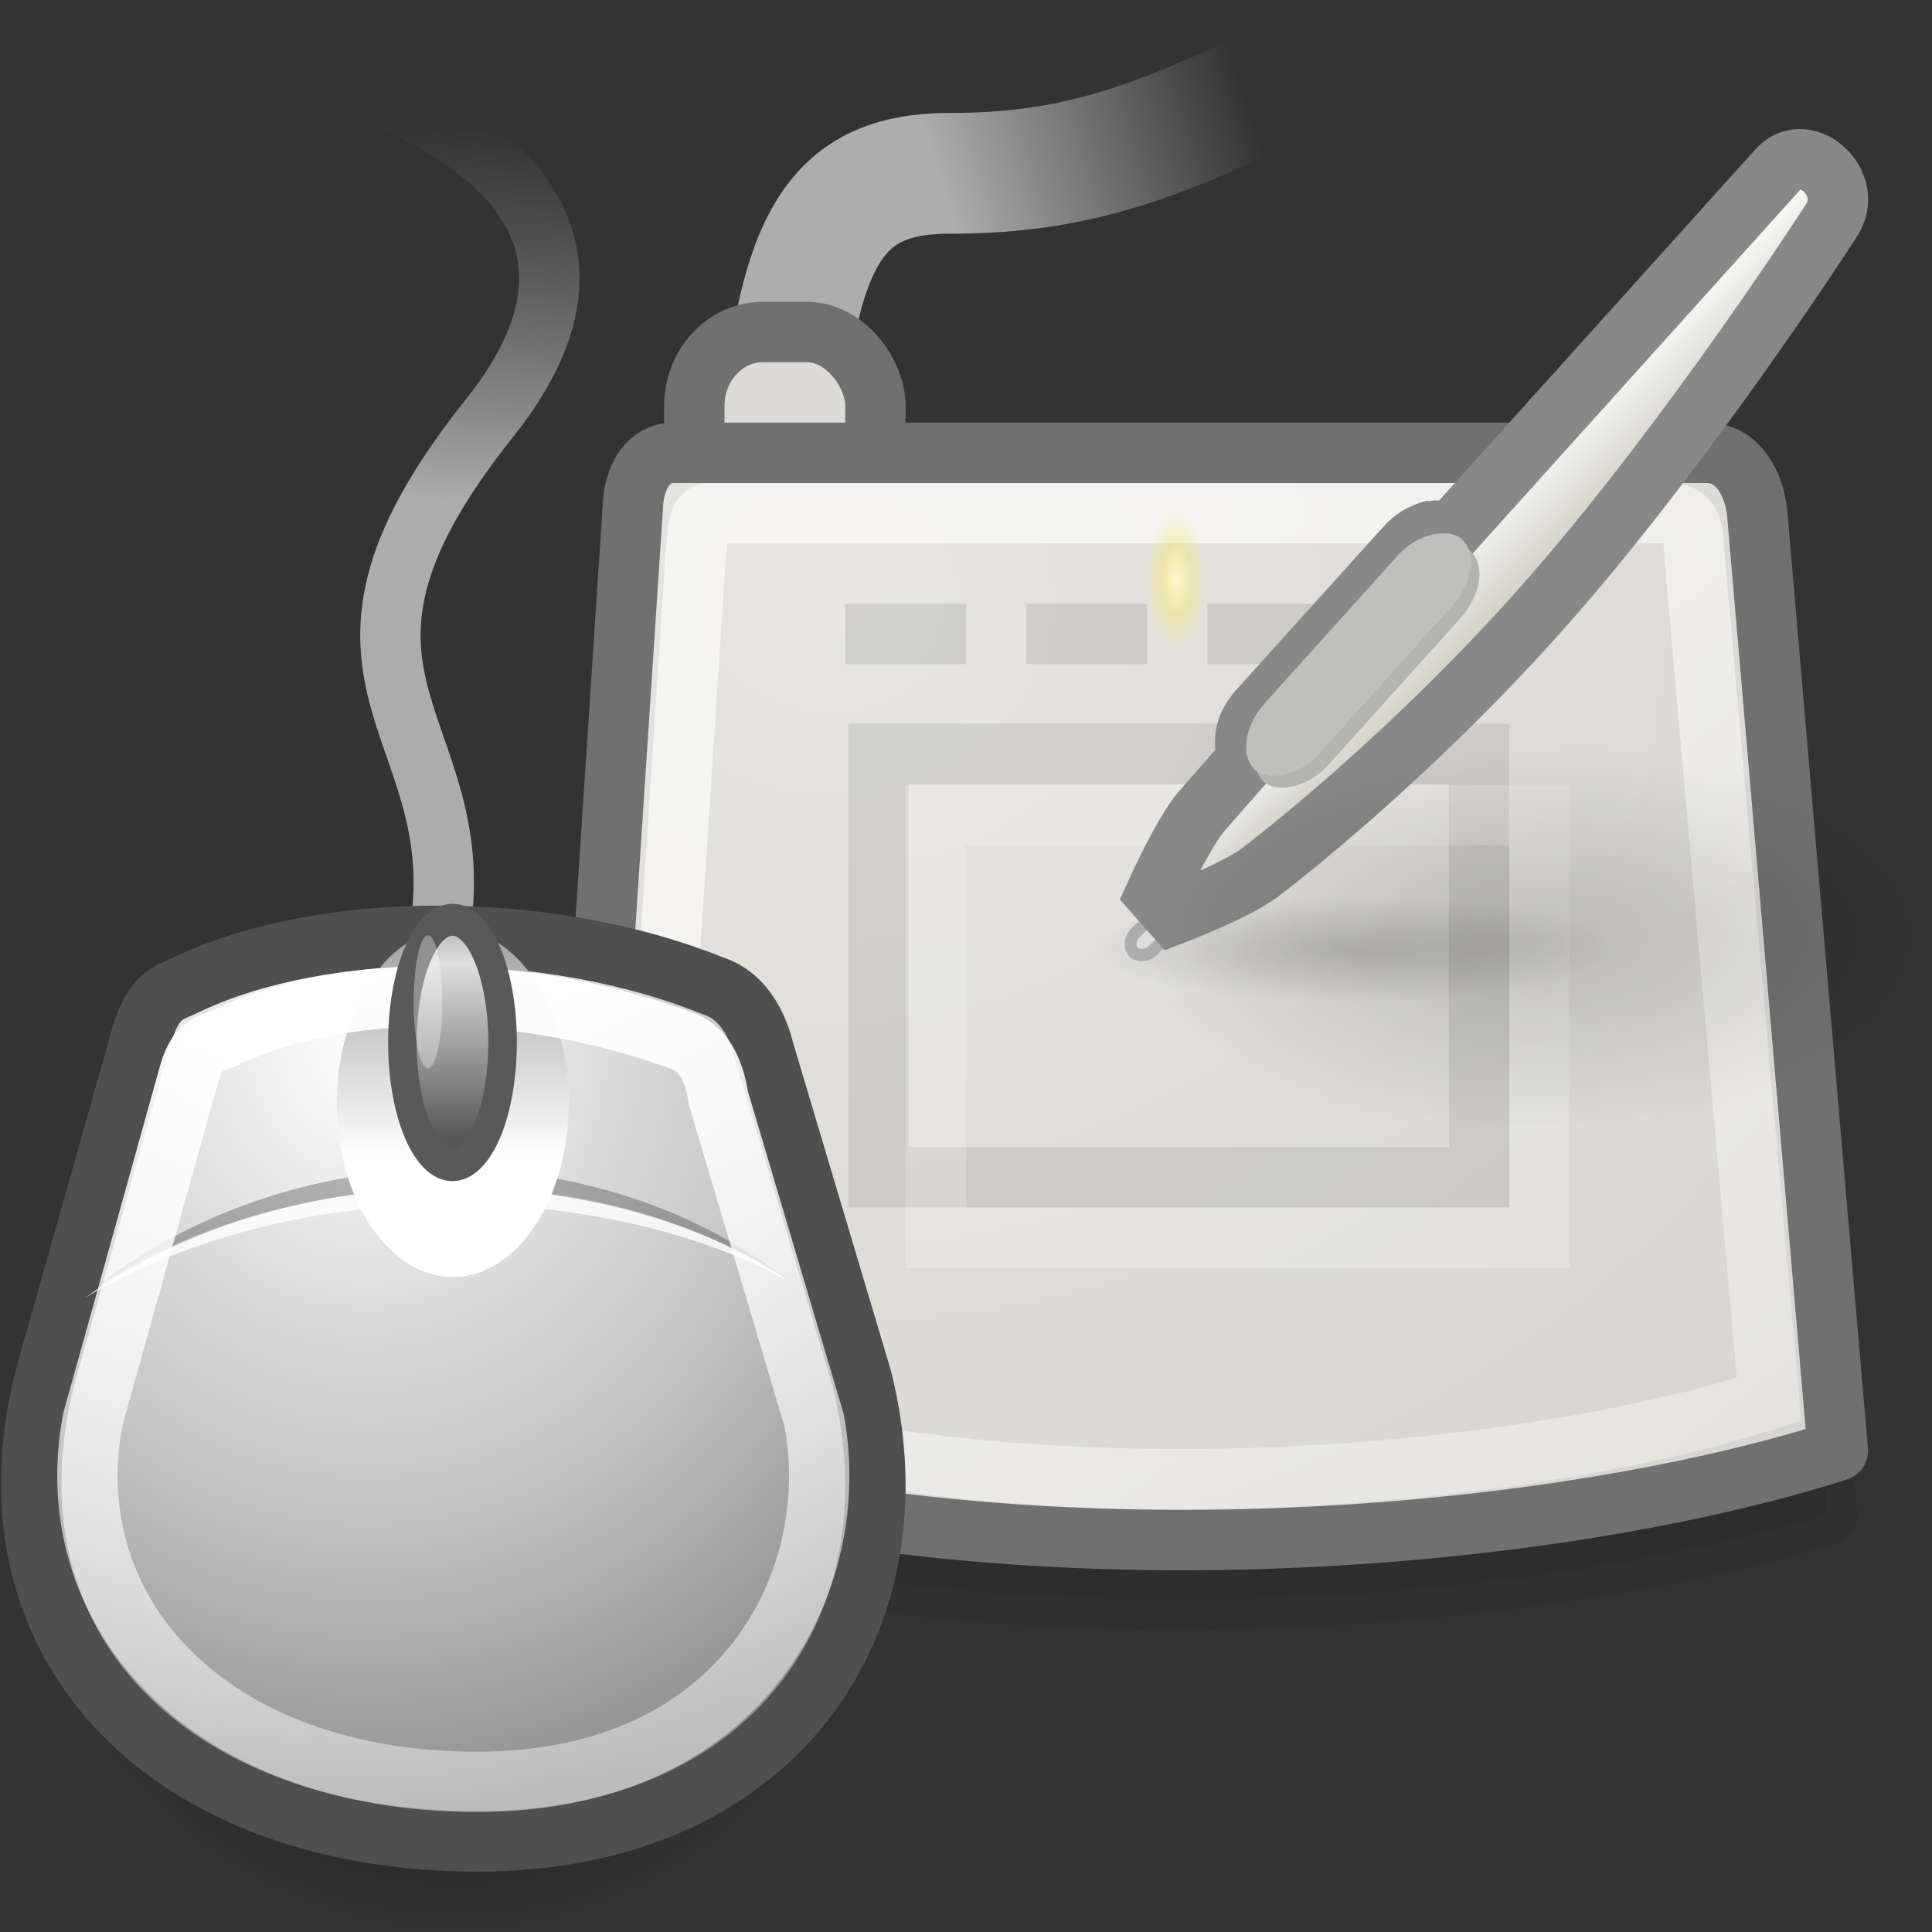<?xml version="1.0" encoding="UTF-8" standalone="no"?>
<!-- Created with Inkscape (http://www.inkscape.org/) -->
<svg
   xmlns:dc="http://purl.org/dc/elements/1.1/"
   xmlns:cc="http://creativecommons.org/ns#"
   xmlns:rdf="http://www.w3.org/1999/02/22-rdf-syntax-ns#"
   xmlns:svg="http://www.w3.org/2000/svg"
   xmlns="http://www.w3.org/2000/svg"
   xmlns:xlink="http://www.w3.org/1999/xlink"
   xmlns:sodipodi="http://sodipodi.sourceforge.net/DTD/sodipodi-0.dtd"
   xmlns:inkscape="http://www.inkscape.org/namespaces/inkscape"
   inkscape:export-ydpi="90.000000"
   inkscape:export-xdpi="90.000000"
   inkscape:export-filename="/home/jimmac/Desktop/wi-fi.png"
   width="32"
   height="32"
   id="svg11300"
   sodipodi:version="0.32"
   inkscape:version="0.46"
   sodipodi:docbase="/home/lapo/Desktop/tango-icon-theme/32x32/categories"
   sodipodi:docname="preferences-desktop-peripherals.svg"
   version="1.0"
   inkscape:output_extension="org.inkscape.output.svg.inkscape">
  <rect width="100%" height="100%" fill="#333333" stroke="none"/>
  <defs
     id="defs3">
    <inkscape:perspective
       sodipodi:type="inkscape:persp3d"
       inkscape:vp_x="0 : 16 : 1"
       inkscape:vp_y="0 : 1000 : 0"
       inkscape:vp_z="32 : 16 : 1"
       inkscape:persp3d-origin="16 : 10.666667 : 1"
       id="perspective95" />
    <linearGradient
       id="linearGradient11621">
      <stop
         id="stop11623"
         offset="0"
         style="stop-color:#b1b1b1;stop-opacity:1;" />
      <stop
         style="stop-color:#dfdfdf;stop-opacity:1;"
         offset="0.2"
         id="stop11629" />
      <stop
         id="stop11625"
         offset="1"
         style="stop-color:#565656;stop-opacity:1;" />
    </linearGradient>
    <linearGradient
       id="linearGradient11635"
       inkscape:collect="always">
      <stop
         id="stop11637"
         offset="0"
         style="stop-color:#ffffff;stop-opacity:1;" />
      <stop
         id="stop11639"
         offset="1"
         style="stop-color:#ffffff;stop-opacity:0;" />
    </linearGradient>
    <linearGradient
       id="linearGradient11950">
      <stop
         id="stop11952"
         offset="0"
         style="stop-color:#ffffff;stop-opacity:1;" />
      <stop
         id="stop11954"
         offset="1"
         style="stop-color:#a9a9a9;stop-opacity:1;" />
    </linearGradient>
    <linearGradient
       id="linearGradient11597">
      <stop
         id="stop11599"
         offset="0"
         style="stop-color:#ffffff;stop-opacity:1;" />
      <stop
         style="stop-color:#d9d9d9;stop-opacity:1;"
         offset="0.373"
         id="stop11643" />
      <stop
         id="stop11964"
         offset="0.603"
         style="stop-color:#c5c5c5;stop-opacity:1;" />
      <stop
         id="stop11601"
         offset="1"
         style="stop-color:#909090;stop-opacity:1;" />
    </linearGradient>
    <linearGradient
       id="linearGradient12270">
      <stop
         id="stop12272"
         offset="0"
         style="stop-color:#acacac;stop-opacity:1;" />
      <stop
         id="stop12274"
         offset="1"
         style="stop-color:#8d8d8d;stop-opacity:0;" />
    </linearGradient>
    <linearGradient
       id="linearGradient11607"
       inkscape:collect="always">
      <stop
         id="stop11609"
         offset="0"
         style="stop-color:#000000;stop-opacity:1;" />
      <stop
         id="stop11611"
         offset="1"
         style="stop-color:#000000;stop-opacity:0;" />
    </linearGradient>
    <linearGradient
       inkscape:collect="always"
       id="linearGradient12804">
      <stop
         style="stop-color:#ffffff;stop-opacity:1;"
         offset="0"
         id="stop12806" />
      <stop
         style="stop-color:#ffffff;stop-opacity:0;"
         offset="1"
         id="stop12808" />
    </linearGradient>
    <linearGradient
       inkscape:collect="always"
       id="linearGradient12794">
      <stop
         style="stop-color:#fce94f;stop-opacity:1;"
         offset="0"
         id="stop12796" />
      <stop
         style="stop-color:#fce94f;stop-opacity:0;"
         offset="1"
         id="stop12798" />
    </linearGradient>
    <linearGradient
       inkscape:collect="always"
       id="linearGradient12780">
      <stop
         style="stop-color:#000000;stop-opacity:1;"
         offset="0"
         id="stop12782" />
      <stop
         style="stop-color:#000000;stop-opacity:0;"
         offset="1"
         id="stop12784" />
    </linearGradient>
    <linearGradient
       id="linearGradient12763">
      <stop
         style="stop-color:#fbfbfa;stop-opacity:1;"
         offset="0"
         id="stop12765" />
      <stop
         style="stop-color:#bbbbaa;stop-opacity:1;"
         offset="1"
         id="stop12767" />
    </linearGradient>
    <linearGradient
       inkscape:collect="always"
       id="linearGradient12749">
      <stop
         style="stop-color:#adadad;stop-opacity:1;"
         offset="0"
         id="stop12751" />
      <stop
         style="stop-color:#adadad;stop-opacity:0;"
         offset="1"
         id="stop12753" />
    </linearGradient>
    <linearGradient
       inkscape:collect="always"
       id="linearGradient11844">
      <stop
         style="stop-color:#ffffff;stop-opacity:1;"
         offset="0"
         id="stop11846" />
      <stop
         style="stop-color:#ffffff;stop-opacity:0;"
         offset="1"
         id="stop11848" />
    </linearGradient>
    <linearGradient
       id="linearGradient11834">
      <stop
         style="stop-color:#e6e5e1;stop-opacity:1;"
         offset="0"
         id="stop11836" />
      <stop
         style="stop-color:#d2d0c9;stop-opacity:1;"
         offset="1"
         id="stop11838" />
    </linearGradient>
    <radialGradient
       inkscape:collect="always"
       xlink:href="#linearGradient12780"
       id="radialGradient22963"
       gradientUnits="userSpaceOnUse"
       gradientTransform="matrix(1,0,0,0.109,0,24.293)"
       cx="31.438"
       cy="27.25"
       fx="31.438"
       fy="27.25"
       r="8.062" />
    <linearGradient
       inkscape:collect="always"
       xlink:href="#linearGradient11635"
       id="linearGradient2138"
       gradientUnits="userSpaceOnUse"
       gradientTransform="matrix(0.328,0,0,0.382,-25.439,12.854)"
       x1="12.521"
       y1="8.229"
       x2="17.907"
       y2="69.314" />
    <radialGradient
       inkscape:collect="always"
       xlink:href="#linearGradient11597"
       id="radialGradient2145"
       gradientUnits="userSpaceOnUse"
       gradientTransform="matrix(0.866,0,0,0.96,-36.751,3.604)"
       cx="20.589"
       cy="14.245"
       fx="20.589"
       fy="14.245"
       r="13.262" />
    <linearGradient
       inkscape:collect="always"
       xlink:href="#linearGradient12270"
       id="linearGradient2148"
       gradientUnits="userSpaceOnUse"
       gradientTransform="matrix(0.39,0,0,0.428,-26.935,11.243)"
       x1="24.441"
       y1="-6.88"
       x2="25.278"
       y2="-21.403" />
    <linearGradient
       inkscape:collect="always"
       xlink:href="#linearGradient11621"
       id="linearGradient2151"
       gradientUnits="userSpaceOnUse"
       x1="23.991"
       y1="6.584"
       x2="23.991"
       y2="15.069" />
    <linearGradient
       inkscape:collect="always"
       xlink:href="#linearGradient11950"
       id="linearGradient2153"
       gradientUnits="userSpaceOnUse"
       x1="23.991"
       y1="12.83"
       x2="23.991"
       y2="7.188" />
    <radialGradient
       inkscape:collect="always"
       xlink:href="#linearGradient11607"
       id="radialGradient2155"
       gradientUnits="userSpaceOnUse"
       gradientTransform="matrix(1,0,0,0.619,0,12.307)"
       cx="24.345"
       cy="32.343"
       fx="24.345"
       fy="32.343"
       r="22.829" />
    <linearGradient
       inkscape:collect="always"
       xlink:href="#linearGradient12763"
       id="linearGradient3063"
       gradientUnits="userSpaceOnUse"
       gradientTransform="matrix(0.533,0,0,0.533,-28.852,-0.881)"
       x1="97.502"
       y1="20.08"
       x2="100.603"
       y2="23.08" />
    <linearGradient
       inkscape:collect="always"
       xlink:href="#linearGradient11844"
       id="linearGradient3068"
       gradientUnits="userSpaceOnUse"
       gradientTransform="matrix(0.507,0,0,0.526,7.622,4.564)"
       x1="17.644"
       y1="13.677"
       x2="58.262"
       y2="69.427" />
    <radialGradient
       inkscape:collect="always"
       xlink:href="#linearGradient11834"
       id="radialGradient3079"
       gradientUnits="userSpaceOnUse"
       gradientTransform="matrix(1.54,0,0,1.328,-5.979,-1.392)"
       cx="12.812"
       cy="8.541"
       fx="12.812"
       fy="8.541"
       r="19.971" />
    <linearGradient
       inkscape:collect="always"
       xlink:href="#linearGradient12749"
       id="linearGradient3084"
       gradientUnits="userSpaceOnUse"
       x1="16.25"
       y1="3.438"
       x2="25.5"
       y2="0.438"
       gradientTransform="matrix(0.539,0,0,0.555,6.845,1.206)" />
    <radialGradient
       inkscape:collect="always"
       xlink:href="#linearGradient12804"
       id="radialGradient3086"
       gradientUnits="userSpaceOnUse"
       gradientTransform="matrix(1,0,0,2.171,0,-18.022)"
       cx="24.02"
       cy="15.385"
       fx="24.02"
       fy="15.385"
       r="0.773" />
    <radialGradient
       inkscape:collect="always"
       xlink:href="#linearGradient12794"
       id="radialGradient3088"
       gradientUnits="userSpaceOnUse"
       gradientTransform="matrix(1,0,0,2.171,0,-18.022)"
       cx="24.02"
       cy="15.385"
       fx="24.02"
       fy="15.385"
       r="0.773" />
    <radialGradient
       inkscape:collect="always"
       xlink:href="#linearGradient12780"
       id="radialGradient3090"
       gradientUnits="userSpaceOnUse"
       gradientTransform="matrix(1,0,0,0.109,0,24.293)"
       cx="31.438"
       cy="27.25"
       fx="31.438"
       fy="27.25"
       r="8.062" />
  </defs>
  <sodipodi:namedview
     stroke="#ef2929"
     fill="#fce94f"
     id="base"
     pagecolor="#ffffff"
     bordercolor="#666"
     borderopacity="1"
     inkscape:pageopacity="0.0"
     inkscape:pageshadow="2"
     inkscape:zoom="1"
     inkscape:cx="-158.28068"
     inkscape:cy="-21.998853"
     inkscape:current-layer="layer1"
     showgrid="false"
     inkscape:grid-bbox="true"
     inkscape:document-units="px"
     inkscape:showpageshadow="false"
     inkscape:window-width="1034"
     inkscape:window-height="818"
     inkscape:window-x="236"
     inkscape:window-y="30"
     width="32px"
     height="32px"
     showborder="false" />
  <g
     id="layer1"
     inkscape:label="Layer 1"
     inkscape:groupmode="layer">
    <g
       id="g3108">
      <path
         sodipodi:nodetypes="czc"
         id="path12747"
         d="M 12.84,8.838 C 13.042,4.189 13.615,2.871 15.737,2.871 C 17.926,2.871 19.374,2.316 22.203,0.859"
         style="color:black;fill:none;fill-opacity:1;fill-rule:evenodd;stroke:url(#linearGradient3084);stroke-width:2;stroke-linecap:butt;stroke-linejoin:miter;marker:none;marker-start:none;marker-mid:none;marker-end:none;stroke-miterlimit:4;stroke-dasharray:none;stroke-dashoffset:0;stroke-opacity:1;visibility:visible;display:inline;overflow:visible"
         inkscape:r_cx="true"
         inkscape:r_cy="true" />
      <rect
         ry="1.225"
         rx="1.132"
         y="5.5"
         x="11.5"
         height="3"
         width="3"
         id="rect11872"
         style="color:black;fill:#dddbd6;fill-opacity:1;fill-rule:evenodd;stroke:#707070;stroke-width:1;stroke-linecap:butt;stroke-linejoin:miter;marker:none;marker-start:none;marker-mid:none;marker-end:none;stroke-miterlimit:4;stroke-dasharray:none;stroke-dashoffset:0;stroke-opacity:1;visibility:visible;display:inline;overflow:visible"
         inkscape:r_cx="true"
         inkscape:r_cy="true" />
      <path
         style="opacity:0.057;color:black;fill:black;fill-opacity:1;fill-rule:evenodd;stroke:black;stroke-width:1;stroke-linecap:butt;stroke-linejoin:round;marker:none;marker-start:none;marker-mid:none;marker-end:none;stroke-miterlimit:4;stroke-dasharray:none;stroke-dashoffset:0;stroke-opacity:1;visibility:visible;display:inline;overflow:visible"
         d="M 11.175,9.284 C 10.784,9.292 10.575,9.628 10.525,10.02 L 9.5,25.085 C 16.365,27.351 25.532,26.551 30.265,25.085 L 28.942,10.223 C 28.892,9.789 28.642,9.292 28.125,9.284 L 11.175,9.284 z "
         id="path11870"
         sodipodi:nodetypes="ccccccc"
         inkscape:r_cx="true"
         inkscape:r_cy="true" />
      <path
         sodipodi:nodetypes="ccccccc"
         id="path9195"
         d="M 11.147,7.5 C 10.751,7.509 10.541,7.86 10.49,8.27 L 9.454,24.028 C 16.392,26.398 25.657,25.561 30.44,24.028 L 29.103,8.482 C 29.052,8.029 28.799,7.509 28.277,7.5 L 11.147,7.5 z "
         style="color:black;fill:url(#radialGradient3079);fill-opacity:1;fill-rule:evenodd;stroke:#707070;stroke-width:1;stroke-linecap:butt;stroke-linejoin:round;marker:none;marker-start:none;marker-mid:none;marker-end:none;stroke-miterlimit:4;stroke-dasharray:none;stroke-dashoffset:0;stroke-opacity:1;visibility:visible;display:inline;overflow:visible"
         inkscape:r_cx="true"
         inkscape:r_cy="true" />
      <rect
         y="12.487"
         x="14.549"
         height="7.013"
         width="9.951"
         id="rect10070"
         style="opacity:0.161;color:black;fill:none;fill-opacity:1;fill-rule:evenodd;stroke:#707070;stroke-width:1;stroke-linecap:butt;stroke-linejoin:miter;marker:none;marker-start:none;marker-mid:none;marker-end:none;stroke-miterlimit:4;stroke-dasharray:none;stroke-dashoffset:0;stroke-opacity:1;visibility:visible;display:inline;overflow:visible"
         inkscape:r_cx="true"
         inkscape:r_cy="true" />
      <rect
         style="opacity:0.212;color:black;fill:none;fill-opacity:1;fill-rule:evenodd;stroke:white;stroke-width:1;stroke-linecap:butt;stroke-linejoin:miter;marker:none;marker-start:none;marker-mid:none;marker-end:none;stroke-miterlimit:4;stroke-dasharray:none;stroke-dashoffset:0;stroke-opacity:1;visibility:visible;display:inline;overflow:visible"
         id="rect10945"
         width="10"
         height="7"
         x="15.5"
         y="13.5"
         inkscape:r_cx="true"
         inkscape:r_cy="true" />
      <rect
         inkscape:r_cy="true"
         inkscape:r_cx="true"
         y="10"
         x="14"
         height="1"
         width="2"
         id="rect10947"
         style="opacity:0.094;color:black;fill:black;fill-opacity:1;fill-rule:evenodd;stroke:none;stroke-width:1;stroke-linecap:butt;stroke-linejoin:miter;marker:none;marker-start:none;marker-mid:none;marker-end:none;stroke-miterlimit:4;stroke-dasharray:none;stroke-dashoffset:0;stroke-opacity:1;visibility:visible;display:inline;overflow:visible" />
      <rect
         inkscape:r_cy="true"
         inkscape:r_cx="true"
         style="opacity:0.094;color:black;fill:black;fill-opacity:1;fill-rule:evenodd;stroke:none;stroke-width:1;stroke-linecap:butt;stroke-linejoin:miter;marker:none;marker-start:none;marker-mid:none;marker-end:none;stroke-miterlimit:4;stroke-dasharray:none;stroke-dashoffset:0;stroke-opacity:1;visibility:visible;display:inline;overflow:visible"
         id="rect11822"
         width="2"
         height="1"
         x="17"
         y="10" />
      <rect
         inkscape:r_cy="true"
         inkscape:r_cx="true"
         y="10"
         x="20"
         height="1"
         width="2"
         id="rect11824"
         style="opacity:0.094;color:black;fill:black;fill-opacity:1;fill-rule:evenodd;stroke:none;stroke-width:1;stroke-linecap:butt;stroke-linejoin:miter;marker:none;marker-start:none;marker-mid:none;marker-end:none;stroke-miterlimit:4;stroke-dasharray:none;stroke-dashoffset:0;stroke-opacity:1;visibility:visible;display:inline;overflow:visible" />
      <rect
         inkscape:r_cy="true"
         inkscape:r_cx="true"
         style="opacity:0.159;color:black;fill:black;fill-opacity:1;fill-rule:evenodd;stroke:none;stroke-width:1;stroke-linecap:butt;stroke-linejoin:miter;marker:none;marker-start:none;marker-mid:none;marker-end:none;stroke-miterlimit:4;stroke-dasharray:none;stroke-dashoffset:0;stroke-opacity:1;visibility:visible;display:inline;overflow:visible"
         id="rect11826"
         width="2.316"
         height="1"
         x="22.684"
         y="10" />
      <path
         transform="matrix(0.539,0,0,0.991,5.43,-11.287)"
         d="M 39.5 27.25 A 8.062 0.875 0 1 1  23.375,27.25 A 8.062 0.875 0 1 1  39.5 27.25 z"
         sodipodi:ry="0.875"
         sodipodi:rx="8.0625"
         sodipodi:cy="27.25"
         sodipodi:cx="31.4375"
         id="path12778"
         style="opacity:0.159;color:black;fill:url(#radialGradient3090);fill-opacity:1;fill-rule:evenodd;stroke:none;stroke-width:0.2;stroke-linecap:butt;stroke-linejoin:miter;marker:none;marker-start:none;marker-mid:none;marker-end:none;stroke-miterlimit:4;stroke-dasharray:none;stroke-dashoffset:0;stroke-opacity:1;visibility:visible;display:inline;overflow:visible"
         sodipodi:type="arc"
         inkscape:r_cx="true"
         inkscape:r_cy="true" />
      <path
         style="opacity:0.608;color:black;fill:none;fill-opacity:1;fill-rule:evenodd;stroke:url(#linearGradient3068);stroke-width:1;stroke-linecap:butt;stroke-linejoin:miter;marker:none;marker-start:none;marker-mid:none;marker-end:none;stroke-miterlimit:4;stroke-dasharray:none;stroke-dashoffset:0;stroke-opacity:1;visibility:visible;display:inline;overflow:visible"
         d="M 11.769,8.5 C 11.531,8.491 11.568,8.843 11.523,9.205 L 10.61,23.202 C 16.721,25.297 25.087,24.533 29.3,23.178 L 28.075,9.31 C 28.03,8.91 28.109,8.508 27.649,8.5 L 11.769,8.5 z "
         id="path11842"
         sodipodi:nodetypes="ccccccc"
         inkscape:r_cx="true"
         inkscape:r_cy="true" />
      <rect
         transform="matrix(0.72,-0.694,0.672,0.74,0,0)"
         ry="0.251"
         rx="0.251"
         y="24.196"
         x="3.299"
         height="0.411"
         width="1.247"
         id="rect12761"
         style="color:black;fill:#dedede;fill-opacity:1;fill-rule:evenodd;stroke:#adadad;stroke-width:0.2;stroke-linecap:butt;stroke-linejoin:miter;marker:none;marker-start:none;marker-mid:none;marker-end:none;stroke-miterlimit:4;stroke-dasharray:none;stroke-dashoffset:0;stroke-opacity:1;visibility:visible;display:inline;overflow:visible"
         inkscape:r_cx="true"
         inkscape:r_cy="true" />
      <path
         sodipodi:nodetypes="csccsssssccsssc"
         id="rect12819"
         d="M 23.736,8.786 C 23.655,8.801 23.56,8.845 23.483,8.89 C 23.412,8.933 23.342,8.995 23.281,9.063 L 20.856,11.752 C 20.769,11.849 20.691,11.969 20.654,12.081 C 20.617,12.199 20.617,12.335 20.637,12.446 C 20.645,12.482 21.13,13.057 21.243,13.07 C 21.337,13.078 21.451,13.07 21.546,13.035 C 21.605,13.012 21.677,12.97 21.732,12.931 C 21.781,12.895 21.84,12.841 21.883,12.793 L 24.308,10.104 C 24.378,10.026 24.439,9.932 24.477,9.844 C 24.528,9.716 24.543,9.567 24.527,9.445 C 24.521,9.402 24.105,8.798 23.977,8.81 C 23.961,8.812 23.752,8.783 23.736,8.786 z "
         style="color:black;fill:#b3b3af;fill-opacity:1;fill-rule:evenodd;stroke:#888;stroke-width:1;stroke-linecap:butt;stroke-linejoin:miter;marker:none;marker-start:none;marker-mid:none;marker-end:none;stroke-miterlimit:4;stroke-dasharray:none;stroke-dashoffset:0;stroke-opacity:1;visibility:visible;display:inline;overflow:visible"
         inkscape:r_cx="true"
         inkscape:r_cy="true" />
      <path
         sodipodi:nodetypes="cczcccccc"
         id="path12757"
         d="M 29.467,2.785 C 29.934,2.319 30.734,3.052 30.334,3.652 C 30.334,3.652 28.084,7.151 25.735,9.85 C 23.385,12.549 20.936,14.399 20.936,14.399 C 20.569,14.716 19.436,15.149 19.436,15.149 C 19.436,15.149 19.137,14.81 19.137,14.81 C 19.137,14.81 19.62,13.732 19.936,13.399 L 21.003,12.183 L 29.467,2.785 z "
         style="color:black;fill:url(#linearGradient3063);fill-opacity:1;fill-rule:evenodd;stroke:#888;stroke-width:1;stroke-linecap:butt;stroke-linejoin:miter;marker:none;marker-start:none;marker-mid:none;marker-end:none;stroke-miterlimit:4;stroke-dasharray:none;stroke-dashoffset:0;stroke-opacity:1;visibility:visible;display:inline;overflow:visible"
         inkscape:r_cx="true"
         inkscape:r_cy="true" />
      <rect
         transform="matrix(0.669,-0.743,0.723,0.691,0,0)"
         ry="0.92"
         rx="0.922"
         y="23.607"
         x="5.104"
         height="1.229"
         width="5.134"
         id="rect12759"
         style="color:black;fill:#b3b3af;fill-opacity:1;fill-rule:evenodd;stroke:none;stroke-width:1;stroke-linecap:butt;stroke-linejoin:miter;marker:none;marker-start:none;marker-mid:none;marker-end:none;stroke-miterlimit:4;stroke-dasharray:none;stroke-dashoffset:0;stroke-opacity:1;visibility:visible;display:inline;overflow:visible"
         inkscape:r_cx="true"
         inkscape:r_cy="true" />
      <path
         sodipodi:type="arc"
         style="opacity:0.159;color:black;fill:url(#radialGradient22963);fill-opacity:1;fill-rule:evenodd;stroke:none;stroke-width:0.2;stroke-linecap:butt;stroke-linejoin:miter;marker:none;marker-start:none;marker-mid:none;marker-end:none;stroke-miterlimit:4;stroke-dasharray:none;stroke-dashoffset:0;stroke-opacity:1;visibility:visible;display:inline;overflow:visible"
         id="path12788"
         sodipodi:cx="31.4375"
         sodipodi:cy="27.25"
         sodipodi:rx="8.0625"
         sodipodi:ry="0.875"
         d="M 39.5 27.25 A 8.062 0.875 0 1 1  23.375,27.25 A 8.062 0.875 0 1 1  39.5 27.25 z"
         transform="matrix(0.814,0,0,3.622,-0.164,-83.226)"
         inkscape:r_cx="true"
         inkscape:r_cy="true" />
      <path
         transform="matrix(0.673,0,0,0.694,3.304,-1.073)"
         d="M 24.793 15.385 A 0.773 1.679 0 1 1  23.246,15.385 A 0.773 1.679 0 1 1  24.793 15.385 z"
         sodipodi:ry="1.6793786"
         sodipodi:rx="0.77339804"
         sodipodi:cy="15.3847"
         sodipodi:cx="24.019533"
         id="path12792"
         style="opacity:0.688;color:black;fill:url(#radialGradient3088);fill-opacity:1;fill-rule:evenodd;stroke:none;stroke-width:0.2;stroke-linecap:butt;stroke-linejoin:miter;marker:none;marker-start:none;marker-mid:none;marker-end:none;stroke-miterlimit:4;stroke-dasharray:none;stroke-dashoffset:0;stroke-opacity:1;visibility:visible;display:inline;overflow:visible"
         sodipodi:type="arc"
         inkscape:r_cx="true"
         inkscape:r_cy="true" />
      <path
         sodipodi:type="arc"
         style="opacity:0.688;color:black;fill:url(#radialGradient3086);fill-opacity:1;fill-rule:evenodd;stroke:none;stroke-width:0.2;stroke-linecap:butt;stroke-linejoin:miter;marker:none;marker-start:none;marker-mid:none;marker-end:none;stroke-miterlimit:4;stroke-dasharray:none;stroke-dashoffset:0;stroke-opacity:1;visibility:visible;display:inline;overflow:visible"
         id="path12802"
         sodipodi:cx="24.019533"
         sodipodi:cy="15.3847"
         sodipodi:rx="0.77339804"
         sodipodi:ry="1.6793786"
         d="M 24.793 15.385 A 0.773 1.679 0 1 1  23.246,15.385 A 0.773 1.679 0 1 1  24.793 15.385 z"
         transform="matrix(0.335,0,0,0.345,11.44,4.294)"
         inkscape:r_cx="true"
         inkscape:r_cy="true" />
      <rect
         style="color:black;fill:#bfbfbb;fill-opacity:1;fill-rule:evenodd;stroke:none;stroke-width:1;stroke-linecap:butt;stroke-linejoin:miter;marker:none;marker-start:none;marker-mid:none;marker-end:none;stroke-miterlimit:4;stroke-dasharray:none;stroke-dashoffset:0;stroke-opacity:1;visibility:visible;display:inline;overflow:visible"
         id="rect12817"
         width="5.134"
         height="1.229"
         x="5.147"
         y="23.369"
         rx="0.922"
         ry="0.92"
         transform="matrix(0.669,-0.743,0.723,0.691,0,0)"
         inkscape:r_cx="true"
         inkscape:r_cy="true" />
    </g>
    <g
       id="g3045"
       transform="translate(25,0)">
      <path
         inkscape:r_cy="true"
         inkscape:r_cx="true"
         sodipodi:type="arc"
         style="color:black;fill:url(#radialGradient2155);fill-opacity:1;fill-rule:evenodd;stroke:none;stroke-width:1;stroke-linecap:butt;stroke-linejoin:miter;marker:none;marker-start:none;marker-mid:none;marker-end:none;stroke-miterlimit:4;stroke-dasharray:none;stroke-dashoffset:0;stroke-opacity:1;visibility:visible;display:inline;overflow:visible"
         id="path11605"
         sodipodi:cx="24.344677"
         sodipodi:cy="32.342636"
         sodipodi:rx="22.829447"
         sodipodi:ry="14.142136"
         d="M 47.174 32.343 A 22.829 14.142 0 1 1  1.515,32.343 A 22.829 14.142 0 1 1  47.174 32.343 z"
         transform="matrix(0.317,0,0,0.531,-25.169,7.309)" />
      <path
         inkscape:r_cy="true"
         inkscape:r_cx="true"
         style="fill:none;fill-opacity:0.75;fill-rule:evenodd;stroke:url(#linearGradient2148);stroke-width:1;stroke-linecap:butt;stroke-linejoin:miter;stroke-miterlimit:4;stroke-dasharray:none;stroke-opacity:1"
         d="M -17.773,15.737 C -16.973,11.999 -20.462,11.397 -16.894,6.927 C -13.352,2.488 -20.427,1.033 -20.427,1.033"
         id="path12260"
         sodipodi:nodetypes="czc" />
      <path
         inkscape:r_cy="true"
         inkscape:r_cx="true"
         style="fill:url(#radialGradient2145);fill-opacity:1;fill-rule:evenodd;stroke:#4f4f4f;stroke-width:1;stroke-linecap:butt;stroke-linejoin:miter;stroke-miterlimit:4;stroke-dasharray:none;stroke-opacity:1"
         d="M -24.259,22.83 C -25.398,27.374 -22.078,30.5 -17.093,30.5 C -12.163,30.5 -9.711,26.879 -10.727,22.83 L -12.345,17.407 C -12.534,16.648 -12.938,16.405 -13.209,16.322 C -15.863,15.252 -19.603,15.2 -21.939,16.322 C -22.235,16.467 -22.451,16.467 -22.667,17.19 L -24.259,22.83 z "
         id="path11595"
         sodipodi:nodetypes="cccccccc" />
      <g
         inkscape:r_cy="true"
         inkscape:r_cx="true"
         id="g11960"
         transform="matrix(0.39,0,0,0.428,-26.935,11.671)">
        <path
           inkscape:r_cy="true"
           inkscape:r_cx="true"
           style="fill:white;fill-opacity:0.797;fill-rule:evenodd;stroke:none;stroke-width:1px;stroke-linecap:butt;stroke-linejoin:miter;stroke-opacity:1"
           d="M 8.574,22.948 C 16.806,17.645 29.855,17.039 38.525,22.342 C 30.832,18.465 17.819,17.998 8.574,22.948 z "
           id="path11948"
           sodipodi:nodetypes="ccc" />
        <path
           inkscape:r_cy="true"
           inkscape:r_cx="true"
           sodipodi:nodetypes="ccc"
           id="path11615"
           d="M 8.75,22.727 C 17.38,16.496 30.031,16.42 38.436,22.254 C 30.656,17.581 17.686,17.291 8.75,22.727 z "
           style="fill:black;fill-opacity:0.26;fill-rule:evenodd;stroke:none;stroke-width:1px;stroke-linecap:butt;stroke-linejoin:miter;stroke-opacity:1" />
      </g>
      <path
         inkscape:r_cy="true"
         inkscape:r_cx="true"
         sodipodi:type="arc"
         style="color:black;fill:url(#linearGradient2153);fill-opacity:1;fill-rule:evenodd;stroke:none;stroke-width:1;stroke-linecap:butt;stroke-linejoin:miter;marker:none;marker-start:none;marker-mid:none;marker-end:none;stroke-miterlimit:4;stroke-dasharray:none;stroke-dashoffset:0;stroke-opacity:1;visibility:visible;display:inline;overflow:visible;font-family:Bitstream Vera Sans"
         id="path11617"
         sodipodi:cx="23.991123"
         sodipodi:cy="11.331463"
         sodipodi:rx="2.171828"
         sodipodi:ry="4.7477169"
         d="M 26.163 11.331 A 2.172 4.748 0 1 1  21.819,11.331 A 2.172 4.748 0 1 1  26.163 11.331 z"
         transform="matrix(0.884,0,0,0.607,-38.708,11.392)" />
      <path
         inkscape:r_cy="true"
         inkscape:r_cx="true"
         sodipodi:nodetypes="czccsscc"
         id="path11633"
         d="M -23.466,23.524 C -24.065,26.758 -21.492,29.513 -17.096,29.513 C -12.699,29.513 -11.017,26.188 -11.516,23.524 L -13.101,18.187 C -13.233,17.348 -13.62,17.267 -13.85,17.186 C -16.339,16.308 -19.242,16.236 -21.27,17.186 C -21.524,17.305 -21.735,17.26 -21.889,17.865 L -23.466,23.524 z "
         style="fill:none;fill-opacity:1;fill-rule:evenodd;stroke:url(#linearGradient2138);stroke-width:1;stroke-linecap:butt;stroke-linejoin:miter;stroke-miterlimit:4;stroke-dasharray:none;stroke-opacity:1" />
      <path
         inkscape:r_cy="true"
         inkscape:r_cx="true"
         transform="matrix(0.382,0,0,0.428,-26.67,12.417)"
         d="M 26.163 11.331 A 2.172 4.748 0 1 1  21.819,11.331 A 2.172 4.748 0 1 1  26.163 11.331 z"
         sodipodi:ry="4.7477169"
         sodipodi:rx="2.171828"
         sodipodi:cy="11.331463"
         sodipodi:cx="23.991123"
         id="path11619"
         style="color:black;fill:url(#linearGradient2151);fill-opacity:1;fill-rule:evenodd;stroke:#595959;stroke-width:1.236;stroke-linecap:butt;stroke-linejoin:miter;marker:none;marker-start:none;marker-mid:none;marker-end:none;stroke-miterlimit:4;stroke-dasharray:none;stroke-dashoffset:0;stroke-opacity:1;visibility:visible;display:inline;overflow:visible;font-family:Bitstream Vera Sans"
         sodipodi:type="arc" />
      <path
         inkscape:r_cy="true"
         inkscape:r_cx="true"
         sodipodi:type="arc"
         style="color:black;fill:white;fill-opacity:0.333;fill-rule:evenodd;stroke:none;stroke-width:1;stroke-linecap:butt;stroke-linejoin:miter;marker:none;marker-start:none;marker-mid:none;marker-end:none;stroke-miterlimit:4;stroke-dasharray:none;stroke-dashoffset:0;stroke-opacity:1;visibility:visible;display:inline;overflow:visible;font-family:Bitstream Vera Sans"
         id="path11631"
         sodipodi:cx="23.991123"
         sodipodi:cy="11.331463"
         sodipodi:rx="2.171828"
         sodipodi:ry="4.7477169"
         d="M 26.163 11.331 A 2.172 4.748 0 1 1  21.819,11.331 A 2.172 4.748 0 1 1  26.163 11.331 z"
         transform="matrix(0.109,0,0,0.232,-20.526,13.965)" />
    </g>
  </g>
</svg>
